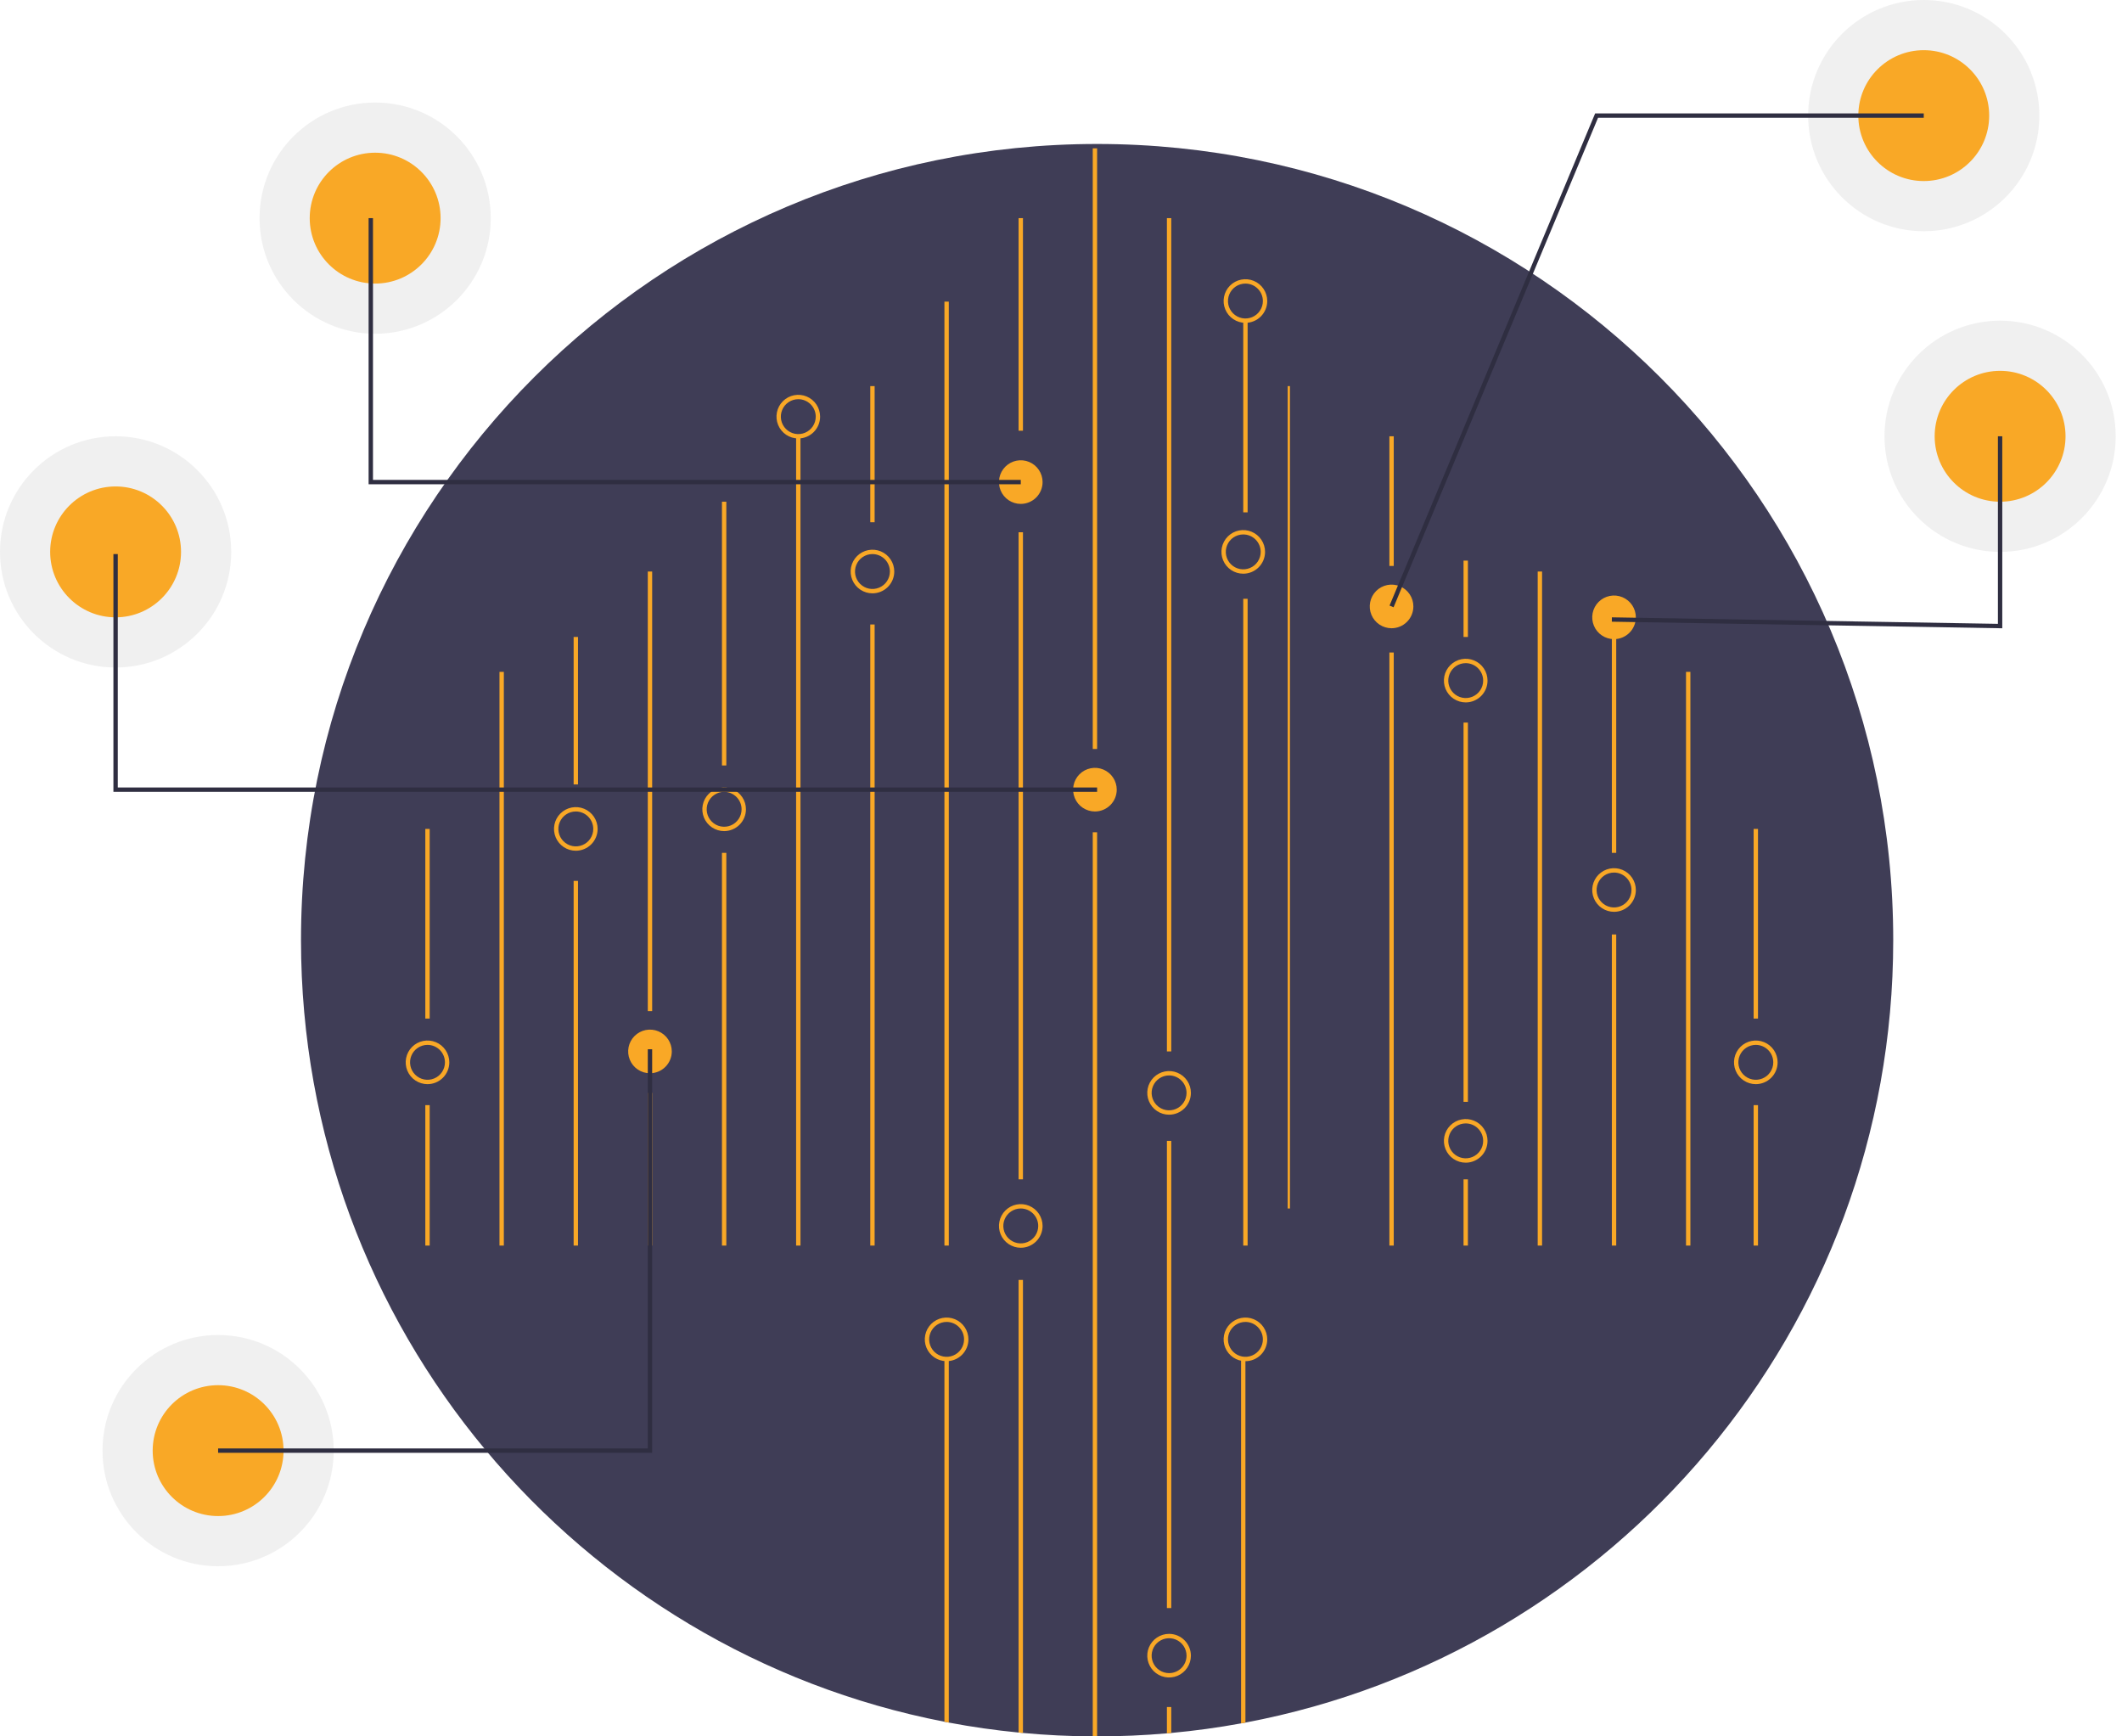 <svg width="286" height="234" viewBox="0 0 286 234" fill="none" xmlns="http://www.w3.org/2000/svg">
<g clip-path="url(#clip0)">
<path opacity="0.3" d="M269.57 74.374C278.175 74.374 285.151 67.399 285.151 58.794C285.151 50.189 278.175 43.214 269.57 43.214C260.966 43.214 253.99 50.189 253.99 58.794C253.99 67.399 260.966 74.374 269.57 74.374Z" fill="#CCCCCC"/>
<path d="M269.57 67.613C274.441 67.613 278.389 63.665 278.389 58.794C278.389 53.923 274.441 49.975 269.57 49.975C264.7 49.975 260.751 53.923 260.751 58.794C260.751 63.665 264.7 67.613 269.57 67.613Z" fill="#F9A826"/>
<path opacity="0.3" d="M259.281 31.161C267.886 31.161 274.862 24.185 274.862 15.58C274.862 6.976 267.886 0 259.281 0C250.677 0 243.701 6.976 243.701 15.58C243.701 24.185 250.677 31.161 259.281 31.161Z" fill="#CCCCCC"/>
<path d="M259.281 24.399C264.152 24.399 268.1 20.451 268.1 15.58C268.1 10.71 264.152 6.761 259.281 6.761C254.411 6.761 250.462 10.71 250.462 15.58C250.462 20.451 254.411 24.399 259.281 24.399Z" fill="#F9A826"/>
<path opacity="0.3" d="M15.58 89.955C24.185 89.955 31.161 82.979 31.161 74.374C31.161 65.769 24.185 58.794 15.58 58.794C6.976 58.794 0 65.769 0 74.374C0 82.979 6.976 89.955 15.58 89.955Z" fill="#CCCCCC"/>
<path d="M15.58 83.194C20.451 83.194 24.399 79.245 24.399 74.374C24.399 69.504 20.451 65.555 15.58 65.555C10.71 65.555 6.761 69.504 6.761 74.374C6.761 79.245 10.71 83.194 15.58 83.194Z" fill="#F9A826"/>
<path opacity="0.3" d="M29.397 211.07C38.002 211.07 44.977 204.095 44.977 195.49C44.977 186.885 38.002 179.91 29.397 179.91C20.792 179.91 13.817 186.885 13.817 195.49C13.817 204.095 20.792 211.07 29.397 211.07Z" fill="#CCCCCC"/>
<path d="M29.397 204.309C34.268 204.309 38.216 200.361 38.216 195.49C38.216 190.619 34.268 186.671 29.397 186.671C24.526 186.671 20.578 190.619 20.578 195.49C20.578 200.361 24.526 204.309 29.397 204.309Z" fill="#F9A826"/>
<path opacity="0.3" d="M50.563 44.977C59.168 44.977 66.143 38.002 66.143 29.397C66.143 20.792 59.168 13.816 50.563 13.816C41.958 13.816 34.982 20.792 34.982 29.397C34.982 38.002 41.958 44.977 50.563 44.977Z" fill="#CCCCCC"/>
<path d="M50.563 38.216C55.434 38.216 59.382 34.268 59.382 29.397C59.382 24.526 55.434 20.578 50.563 20.578C45.692 20.578 41.744 24.526 41.744 29.397C41.744 34.268 45.692 38.216 50.563 38.216Z" fill="#F9A826"/>
<path d="M255.166 126.701C255.166 179.128 217.564 222.773 167.857 232.139C167.663 232.177 167.466 232.213 167.269 232.248C164.179 232.815 161.044 233.245 157.862 233.538C157.665 233.559 157.471 233.577 157.274 233.591C154.175 233.862 151.04 233.998 147.867 234C147.67 234 147.476 234 147.279 233.997C144.11 233.982 140.974 233.829 137.872 233.538C137.675 233.524 137.481 233.503 137.284 233.483C134.106 233.174 130.97 232.726 127.877 232.139C127.68 232.104 127.483 232.066 127.289 232.027C77.873 222.429 40.568 178.922 40.568 126.701C40.568 67.442 88.608 19.402 147.867 19.402C207.125 19.402 255.166 67.442 255.166 126.701Z" fill="#3F3D56"/>
<path d="M168.151 80.695H167.563V167.857H168.151V80.695Z" fill="#F9A826"/>
<path d="M168.151 43.332H167.563V69.046H168.151V43.332Z" fill="#F9A826"/>
<path d="M127.877 40.649H127.289V167.857H127.877V40.649Z" fill="#F9A826"/>
<path d="M137.872 29.397H137.284V58.046H137.872V29.397Z" fill="#F9A826"/>
<path d="M137.872 71.729H137.284V158.931H137.872V71.729Z" fill="#F9A826"/>
<path d="M137.872 172.487V233.538C137.675 233.524 137.481 233.503 137.284 233.483V172.487H137.872Z" fill="#F9A826"/>
<path d="M147.867 19.99H147.279V100.934H147.867V19.99Z" fill="#F9A826"/>
<path d="M147.867 112.155V234C147.67 234 147.476 234 147.279 233.997V112.155H147.867Z" fill="#F9A826"/>
<path d="M157.862 29.397H157.274V141.693H157.862V29.397Z" fill="#F9A826"/>
<path d="M157.862 153.746H157.274V216.707H157.862V153.746Z" fill="#F9A826"/>
<path d="M157.862 230.04V233.539C157.665 233.559 157.471 233.577 157.274 233.591V230.04H157.862Z" fill="#F9A826"/>
<path d="M167.857 183.143V232.139C167.663 232.177 167.466 232.213 167.269 232.248V183.143H167.857Z" fill="#F9A826"/>
<path d="M127.877 183.143V232.139C127.68 232.104 127.483 232.066 127.289 232.027V183.143H127.877Z" fill="#F9A826"/>
<path d="M117.882 52.033H117.294V70.379H117.882V52.033Z" fill="#F9A826"/>
<path d="M117.882 84.156H117.294V167.857H117.882V84.156Z" fill="#F9A826"/>
<path d="M107.887 58.794H107.299V167.857H107.887V58.794Z" fill="#F9A826"/>
<path d="M97.892 67.613H97.304V103.156H97.892V67.613Z" fill="#F9A826"/>
<path d="M97.892 114.933H97.304V167.857H97.892V114.933Z" fill="#F9A826"/>
<path d="M87.897 77.02H87.309V136.266H87.897V77.02Z" fill="#F9A826"/>
<path d="M87.897 147.279H87.309V167.857H87.897V147.279Z" fill="#F9A826"/>
<path d="M77.902 85.839H77.314V105.711H77.902V85.839Z" fill="#F9A826"/>
<path d="M77.902 118.711H77.314V167.857H77.902V118.711Z" fill="#F9A826"/>
<path d="M67.907 90.543H67.319V167.857H67.907V90.543Z" fill="#F9A826"/>
<path d="M57.912 111.708H57.324V137.265H57.912V111.708Z" fill="#F9A826"/>
<path d="M57.912 148.932H57.324V167.857H57.912V148.932Z" fill="#F9A826"/>
<path d="M173.857 52.033H173.553V162.859H173.857V52.033Z" fill="#F9A826"/>
<path d="M187.847 58.794H187.259V76.268H187.847V58.794Z" fill="#F9A826"/>
<path d="M187.847 87.934H187.259V167.857H187.847V87.934Z" fill="#F9A826"/>
<path d="M197.842 75.55H197.254V85.839H197.842V75.55Z" fill="#F9A826"/>
<path d="M197.842 97.378H197.254V148.487H197.842V97.378Z" fill="#F9A826"/>
<path d="M197.842 158.931H197.254V167.857H197.842V158.931Z" fill="#F9A826"/>
<path d="M207.837 77.02H207.249V167.857H207.837V77.02Z" fill="#F9A826"/>
<path d="M217.832 85.839H217.244V114.933H217.832V85.839Z" fill="#F9A826"/>
<path d="M217.832 125.932H217.244V167.857H217.832V125.932Z" fill="#F9A826"/>
<path d="M227.827 90.543H227.239V167.857H227.827V90.543Z" fill="#F9A826"/>
<path d="M127.583 183.437C127.001 183.437 126.433 183.265 125.95 182.942C125.466 182.619 125.089 182.16 124.867 181.622C124.644 181.085 124.586 180.494 124.7 179.924C124.813 179.354 125.093 178.83 125.504 178.419C125.915 178.008 126.439 177.728 127.009 177.614C127.58 177.501 128.171 177.559 128.708 177.782C129.245 178.004 129.704 178.381 130.027 178.864C130.35 179.348 130.523 179.916 130.523 180.497C130.522 181.277 130.212 182.024 129.661 182.575C129.109 183.126 128.362 183.436 127.583 183.437ZM127.583 178.146C127.118 178.146 126.663 178.284 126.276 178.542C125.89 178.8 125.588 179.168 125.41 179.597C125.232 180.027 125.186 180.5 125.276 180.956C125.367 181.412 125.591 181.831 125.92 182.16C126.249 182.489 126.668 182.713 127.124 182.804C127.58 182.895 128.053 182.848 128.483 182.67C128.913 182.492 129.28 182.191 129.538 181.804C129.797 181.417 129.935 180.963 129.935 180.497C129.934 179.874 129.686 179.276 129.245 178.835C128.804 178.394 128.206 178.146 127.583 178.146Z" fill="#F9A826"/>
<path d="M137.578 168.151C136.996 168.151 136.428 167.978 135.945 167.655C135.461 167.332 135.084 166.873 134.862 166.336C134.639 165.799 134.581 165.208 134.695 164.638C134.808 164.067 135.088 163.544 135.499 163.132C135.91 162.721 136.434 162.441 137.004 162.328C137.575 162.214 138.166 162.273 138.703 162.495C139.24 162.718 139.699 163.094 140.022 163.578C140.345 164.061 140.518 164.63 140.518 165.211C140.517 165.99 140.207 166.738 139.656 167.289C139.104 167.84 138.357 168.15 137.578 168.151ZM137.578 162.859C137.113 162.859 136.658 162.997 136.271 163.256C135.885 163.514 135.583 163.881 135.405 164.311C135.227 164.741 135.181 165.214 135.271 165.67C135.362 166.126 135.586 166.545 135.915 166.874C136.244 167.203 136.663 167.427 137.119 167.518C137.575 167.608 138.048 167.562 138.478 167.384C138.908 167.206 139.275 166.904 139.533 166.518C139.792 166.131 139.93 165.676 139.93 165.211C139.929 164.588 139.681 163.99 139.24 163.549C138.799 163.108 138.201 162.86 137.578 162.859Z" fill="#F9A826"/>
<path d="M167.857 183.437C167.275 183.437 166.707 183.265 166.224 182.942C165.74 182.619 165.363 182.16 165.141 181.622C164.918 181.085 164.86 180.494 164.974 179.924C165.087 179.354 165.367 178.83 165.778 178.419C166.189 178.008 166.713 177.728 167.283 177.614C167.854 177.501 168.445 177.559 168.982 177.782C169.519 178.004 169.978 178.381 170.301 178.864C170.624 179.348 170.797 179.916 170.797 180.497C170.796 181.277 170.486 182.024 169.934 182.575C169.383 183.126 168.636 183.436 167.857 183.437ZM167.857 178.146C167.392 178.146 166.937 178.284 166.55 178.542C166.163 178.8 165.862 179.168 165.684 179.597C165.506 180.027 165.46 180.5 165.55 180.956C165.641 181.412 165.865 181.831 166.194 182.16C166.523 182.489 166.942 182.713 167.398 182.804C167.854 182.895 168.327 182.848 168.757 182.67C169.187 182.492 169.554 182.191 169.812 181.804C170.071 181.417 170.209 180.963 170.209 180.497C170.208 179.874 169.96 179.276 169.519 178.835C169.078 178.394 168.48 178.146 167.857 178.146Z" fill="#F9A826"/>
<path d="M157.568 220.183C156.986 220.183 156.418 220.356 155.935 220.679C155.451 221.002 155.074 221.461 154.852 221.998C154.629 222.535 154.571 223.126 154.685 223.697C154.798 224.267 155.078 224.791 155.489 225.202C155.9 225.613 156.424 225.893 156.994 226.006C157.565 226.12 158.156 226.061 158.693 225.839C159.23 225.616 159.689 225.24 160.012 224.756C160.335 224.273 160.508 223.704 160.508 223.123C160.506 222.344 160.196 221.597 159.645 221.046C159.094 220.495 158.347 220.185 157.568 220.183ZM157.568 225.475C157.103 225.475 156.648 225.337 156.261 225.078C155.875 224.82 155.573 224.453 155.395 224.023C155.217 223.593 155.171 223.12 155.261 222.664C155.352 222.208 155.576 221.789 155.905 221.46C156.234 221.131 156.653 220.907 157.109 220.816C157.565 220.726 158.038 220.772 158.468 220.95C158.898 221.128 159.265 221.43 159.523 221.816C159.782 222.203 159.92 222.658 159.92 223.123C159.919 223.747 159.671 224.344 159.23 224.785C158.789 225.226 158.191 225.474 157.568 225.475Z" fill="#F9A826"/>
<path d="M157.568 150.219C156.986 150.219 156.418 150.046 155.935 149.723C155.451 149.4 155.074 148.941 154.852 148.404C154.629 147.867 154.571 147.276 154.685 146.705C154.798 146.135 155.078 145.611 155.489 145.2C155.9 144.789 156.424 144.509 156.994 144.396C157.565 144.282 158.156 144.341 158.693 144.563C159.23 144.786 159.689 145.162 160.012 145.646C160.335 146.129 160.508 146.698 160.508 147.279C160.507 148.058 160.197 148.806 159.646 149.357C159.094 149.908 158.347 150.218 157.568 150.219ZM157.568 144.927C157.103 144.927 156.648 145.065 156.261 145.324C155.875 145.582 155.573 145.949 155.395 146.379C155.217 146.809 155.171 147.282 155.261 147.738C155.352 148.194 155.576 148.613 155.905 148.942C156.234 149.271 156.653 149.495 157.109 149.586C157.565 149.676 158.038 149.63 158.468 149.452C158.898 149.274 159.265 148.972 159.523 148.586C159.782 148.199 159.92 147.744 159.92 147.279C159.919 146.655 159.671 146.058 159.23 145.617C158.789 145.176 158.191 144.928 157.568 144.927Z" fill="#F9A826"/>
<path d="M147.573 109.357C146.991 109.357 146.423 109.184 145.94 108.861C145.456 108.538 145.079 108.079 144.857 107.542C144.634 107.005 144.576 106.414 144.69 105.844C144.803 105.273 145.083 104.75 145.494 104.338C145.905 103.927 146.429 103.647 146.999 103.534C147.57 103.42 148.161 103.479 148.698 103.701C149.235 103.924 149.694 104.3 150.017 104.784C150.34 105.267 150.513 105.836 150.513 106.417C150.512 107.197 150.202 107.944 149.651 108.495C149.099 109.046 148.352 109.356 147.573 109.357Z" fill="#F9A826"/>
<path d="M167.563 77.314C166.981 77.314 166.413 77.142 165.93 76.819C165.446 76.496 165.069 76.037 164.847 75.499C164.624 74.962 164.566 74.371 164.68 73.801C164.793 73.231 165.073 72.707 165.484 72.296C165.895 71.885 166.419 71.605 166.989 71.491C167.56 71.378 168.151 71.436 168.688 71.659C169.225 71.881 169.684 72.258 170.007 72.741C170.33 73.225 170.503 73.793 170.503 74.374C170.502 75.154 170.192 75.901 169.64 76.452C169.089 77.003 168.342 77.313 167.563 77.314ZM167.563 72.023C167.098 72.023 166.643 72.161 166.256 72.419C165.869 72.677 165.568 73.045 165.39 73.474C165.212 73.904 165.166 74.377 165.256 74.833C165.347 75.289 165.571 75.709 165.9 76.037C166.229 76.366 166.648 76.59 167.104 76.681C167.56 76.772 168.033 76.725 168.463 76.547C168.893 76.369 169.26 76.068 169.518 75.681C169.777 75.294 169.915 74.84 169.915 74.374C169.914 73.751 169.666 73.153 169.225 72.712C168.784 72.271 168.186 72.023 167.563 72.023Z" fill="#F9A826"/>
<path d="M97.598 112.003C97.017 112.003 96.448 111.83 95.965 111.507C95.481 111.184 95.105 110.725 94.882 110.188C94.66 109.651 94.601 109.06 94.715 108.489C94.828 107.919 95.108 107.395 95.519 106.984C95.93 106.573 96.454 106.293 97.025 106.18C97.595 106.066 98.186 106.124 98.723 106.347C99.26 106.569 99.719 106.946 100.042 107.43C100.365 107.913 100.538 108.481 100.538 109.063C100.537 109.842 100.227 110.589 99.676 111.141C99.125 111.692 98.377 112.002 97.598 112.003ZM97.598 106.711C97.133 106.711 96.678 106.849 96.291 107.107C95.905 107.366 95.603 107.733 95.425 108.163C95.247 108.593 95.201 109.065 95.291 109.522C95.382 109.978 95.606 110.397 95.935 110.726C96.264 111.055 96.683 111.279 97.139 111.369C97.595 111.46 98.068 111.414 98.498 111.236C98.928 111.058 99.295 110.756 99.553 110.369C99.812 109.983 99.95 109.528 99.95 109.063C99.949 108.439 99.701 107.842 99.26 107.401C98.819 106.96 98.222 106.712 97.598 106.711Z" fill="#F9A826"/>
<path d="M77.608 114.648C77.027 114.648 76.458 114.476 75.975 114.153C75.491 113.83 75.115 113.371 74.892 112.833C74.67 112.296 74.611 111.705 74.725 111.135C74.838 110.565 75.118 110.041 75.529 109.63C75.941 109.219 76.464 108.939 77.035 108.825C77.605 108.712 78.196 108.77 78.733 108.993C79.27 109.215 79.729 109.592 80.052 110.075C80.375 110.559 80.548 111.127 80.548 111.709C80.547 112.488 80.237 113.235 79.686 113.786C79.135 114.337 78.387 114.647 77.608 114.648ZM77.608 109.357C77.143 109.357 76.688 109.495 76.302 109.753C75.915 110.011 75.613 110.379 75.435 110.809C75.257 111.238 75.211 111.711 75.302 112.167C75.392 112.624 75.616 113.043 75.945 113.371C76.274 113.7 76.693 113.924 77.149 114.015C77.605 114.106 78.078 114.059 78.508 113.881C78.938 113.703 79.305 113.402 79.564 113.015C79.822 112.628 79.96 112.174 79.96 111.709C79.959 111.085 79.711 110.487 79.27 110.046C78.829 109.605 78.232 109.357 77.608 109.357Z" fill="#F9A826"/>
<path d="M87.603 144.633C87.022 144.633 86.453 144.461 85.97 144.138C85.486 143.815 85.11 143.356 84.887 142.818C84.665 142.281 84.606 141.69 84.72 141.12C84.833 140.55 85.113 140.026 85.524 139.615C85.936 139.204 86.459 138.924 87.029 138.81C87.6 138.697 88.191 138.755 88.728 138.978C89.265 139.2 89.724 139.577 90.047 140.06C90.37 140.544 90.543 141.112 90.543 141.693C90.542 142.473 90.232 143.22 89.681 143.771C89.13 144.322 88.382 144.632 87.603 144.633Z" fill="#F9A826"/>
<path d="M167.857 43.508C167.275 43.508 166.707 43.335 166.224 43.012C165.74 42.689 165.363 42.23 165.141 41.693C164.918 41.156 164.86 40.565 164.974 39.994C165.087 39.424 165.367 38.9 165.778 38.489C166.189 38.078 166.713 37.798 167.283 37.685C167.854 37.571 168.445 37.629 168.982 37.852C169.519 38.074 169.978 38.451 170.301 38.935C170.624 39.418 170.797 39.986 170.797 40.568C170.796 41.347 170.486 42.094 169.934 42.646C169.383 43.197 168.636 43.507 167.857 43.508ZM167.857 38.216C167.392 38.216 166.937 38.354 166.55 38.612C166.163 38.871 165.862 39.238 165.684 39.668C165.506 40.098 165.46 40.571 165.55 41.027C165.641 41.483 165.865 41.902 166.194 42.231C166.523 42.56 166.942 42.784 167.398 42.874C167.854 42.965 168.327 42.919 168.757 42.741C169.187 42.563 169.554 42.261 169.812 41.874C170.071 41.488 170.209 41.033 170.209 40.568C170.208 39.944 169.96 39.347 169.519 38.906C169.078 38.465 168.48 38.217 167.857 38.216Z" fill="#F9A826"/>
<path d="M117.588 79.96C117.007 79.96 116.438 79.787 115.955 79.464C115.471 79.141 115.095 78.682 114.872 78.145C114.65 77.608 114.591 77.017 114.705 76.447C114.818 75.876 115.098 75.353 115.509 74.942C115.92 74.53 116.444 74.25 117.014 74.137C117.585 74.023 118.176 74.082 118.713 74.304C119.25 74.527 119.709 74.903 120.032 75.387C120.355 75.87 120.528 76.439 120.528 77.02C120.527 77.799 120.217 78.547 119.666 79.098C119.115 79.649 118.367 79.959 117.588 79.96ZM117.588 74.668C117.123 74.668 116.668 74.806 116.281 75.065C115.895 75.323 115.593 75.69 115.415 76.12C115.237 76.55 115.191 77.023 115.281 77.479C115.372 77.935 115.596 78.354 115.925 78.683C116.254 79.012 116.673 79.236 117.129 79.327C117.585 79.417 118.058 79.371 118.488 79.193C118.918 79.015 119.285 78.713 119.543 78.327C119.802 77.94 119.94 77.485 119.94 77.02C119.939 76.397 119.691 75.799 119.25 75.358C118.809 74.917 118.211 74.669 117.588 74.668Z" fill="#F9A826"/>
<path d="M107.593 59.088C107.012 59.088 106.443 58.916 105.96 58.593C105.476 58.269 105.1 57.81 104.877 57.273C104.655 56.736 104.596 56.145 104.71 55.575C104.823 55.004 105.103 54.481 105.514 54.069C105.925 53.658 106.449 53.378 107.019 53.265C107.59 53.152 108.181 53.21 108.718 53.432C109.255 53.655 109.714 54.032 110.037 54.515C110.36 54.998 110.533 55.567 110.533 56.148C110.532 56.928 110.222 57.675 109.671 58.226C109.12 58.777 108.372 59.087 107.593 59.088ZM107.593 53.796C107.128 53.796 106.673 53.934 106.286 54.193C105.9 54.451 105.598 54.819 105.42 55.248C105.242 55.678 105.196 56.151 105.286 56.607C105.377 57.063 105.601 57.482 105.93 57.811C106.259 58.14 106.678 58.364 107.134 58.455C107.59 58.545 108.063 58.499 108.493 58.321C108.923 58.143 109.29 57.842 109.548 57.455C109.807 57.068 109.945 56.613 109.945 56.148C109.944 55.525 109.696 54.927 109.255 54.486C108.814 54.045 108.216 53.797 107.593 53.796Z" fill="#F9A826"/>
<path d="M57.618 146.103C57.037 146.103 56.468 145.931 55.985 145.608C55.502 145.285 55.125 144.825 54.902 144.288C54.68 143.751 54.621 143.16 54.735 142.59C54.848 142.02 55.128 141.496 55.539 141.085C55.951 140.674 56.474 140.394 57.045 140.28C57.615 140.167 58.206 140.225 58.743 140.447C59.28 140.67 59.739 141.047 60.062 141.53C60.385 142.014 60.558 142.582 60.558 143.163C60.557 143.943 60.247 144.69 59.696 145.241C59.145 145.792 58.398 146.102 57.618 146.103ZM57.618 140.812C57.153 140.812 56.698 140.95 56.312 141.208C55.925 141.466 55.623 141.834 55.445 142.263C55.267 142.693 55.221 143.166 55.312 143.622C55.402 144.078 55.626 144.497 55.955 144.826C56.284 145.155 56.703 145.379 57.159 145.47C57.615 145.561 58.088 145.514 58.518 145.336C58.948 145.158 59.315 144.857 59.574 144.47C59.832 144.083 59.97 143.628 59.97 143.163C59.969 142.54 59.721 141.942 59.28 141.501C58.839 141.06 58.242 140.812 57.618 140.812Z" fill="#F9A826"/>
<path d="M236.94 111.708H236.352V137.265H236.94V111.708Z" fill="#F9A826"/>
<path d="M236.94 148.932H236.352V167.857H236.94V148.932Z" fill="#F9A826"/>
<path d="M236.646 146.103C236.064 146.103 235.496 145.931 235.013 145.608C234.529 145.285 234.152 144.825 233.93 144.288C233.707 143.751 233.649 143.16 233.763 142.59C233.876 142.02 234.156 141.496 234.567 141.085C234.978 140.674 235.502 140.394 236.072 140.28C236.642 140.167 237.234 140.225 237.771 140.447C238.308 140.67 238.767 141.047 239.09 141.53C239.413 142.014 239.585 142.582 239.585 143.163C239.585 143.943 239.275 144.69 238.723 145.241C238.172 145.792 237.425 146.102 236.646 146.103ZM236.646 140.812C236.181 140.812 235.726 140.95 235.339 141.208C234.952 141.466 234.651 141.834 234.473 142.263C234.295 142.693 234.248 143.166 234.339 143.622C234.43 144.078 234.654 144.497 234.983 144.826C235.312 145.155 235.731 145.379 236.187 145.47C236.643 145.561 237.116 145.514 237.546 145.336C237.975 145.158 238.343 144.857 238.601 144.47C238.86 144.083 238.998 143.628 238.998 143.163C238.997 142.54 238.749 141.942 238.308 141.501C237.867 141.06 237.269 140.812 236.646 140.812Z" fill="#F9A826"/>
<path d="M217.538 122.879C216.956 122.879 216.388 122.707 215.905 122.384C215.421 122.061 215.044 121.602 214.822 121.065C214.599 120.528 214.541 119.936 214.655 119.366C214.768 118.796 215.048 118.272 215.459 117.861C215.87 117.45 216.394 117.17 216.964 117.056C217.534 116.943 218.126 117.001 218.663 117.224C219.2 117.446 219.659 117.823 219.982 118.306C220.305 118.79 220.477 119.358 220.477 119.94C220.477 120.719 220.167 121.466 219.615 122.017C219.064 122.569 218.317 122.879 217.538 122.879ZM217.538 117.588C217.073 117.588 216.618 117.726 216.231 117.984C215.844 118.243 215.543 118.61 215.365 119.04C215.187 119.469 215.14 119.942 215.231 120.399C215.322 120.855 215.546 121.274 215.875 121.603C216.204 121.932 216.623 122.156 217.079 122.246C217.535 122.337 218.008 122.29 218.438 122.112C218.867 121.934 219.235 121.633 219.493 121.246C219.752 120.86 219.889 120.405 219.889 119.94C219.889 119.316 219.641 118.718 219.2 118.278C218.759 117.837 218.161 117.589 217.538 117.588Z" fill="#F9A826"/>
<path d="M197.548 156.686C196.966 156.686 196.398 156.514 195.915 156.19C195.431 155.867 195.054 155.408 194.832 154.871C194.609 154.334 194.551 153.743 194.665 153.173C194.778 152.602 195.058 152.079 195.469 151.668C195.88 151.256 196.404 150.976 196.974 150.863C197.544 150.75 198.136 150.808 198.673 151.03C199.21 151.253 199.669 151.63 199.992 152.113C200.315 152.596 200.487 153.165 200.487 153.746C200.487 154.526 200.176 155.273 199.625 155.824C199.074 156.375 198.327 156.685 197.548 156.686ZM197.548 151.394C197.083 151.394 196.628 151.532 196.241 151.791C195.854 152.049 195.553 152.417 195.375 152.846C195.197 153.276 195.15 153.749 195.241 154.205C195.332 154.661 195.556 155.08 195.885 155.409C196.214 155.738 196.633 155.962 197.089 156.053C197.545 156.144 198.018 156.097 198.448 155.919C198.877 155.741 199.245 155.44 199.503 155.053C199.762 154.666 199.899 154.211 199.899 153.746C199.899 153.123 199.651 152.525 199.21 152.084C198.769 151.643 198.171 151.395 197.548 151.394Z" fill="#F9A826"/>
<path d="M137.578 67.907C136.996 67.907 136.428 67.735 135.945 67.412C135.461 67.088 135.084 66.629 134.862 66.092C134.639 65.555 134.581 64.964 134.695 64.394C134.808 63.824 135.088 63.3 135.499 62.889C135.91 62.477 136.434 62.197 137.004 62.084C137.575 61.971 138.166 62.029 138.703 62.251C139.24 62.474 139.699 62.851 140.022 63.334C140.345 63.818 140.518 64.386 140.518 64.967C140.517 65.747 140.207 66.494 139.656 67.045C139.104 67.596 138.357 67.906 137.578 67.907Z" fill="#F9A826"/>
<path d="M197.548 94.658C196.966 94.658 196.398 94.486 195.915 94.163C195.431 93.84 195.054 93.381 194.832 92.844C194.609 92.306 194.551 91.715 194.665 91.145C194.778 90.575 195.058 90.051 195.469 89.64C195.88 89.229 196.404 88.949 196.974 88.835C197.544 88.722 198.136 88.78 198.673 89.003C199.21 89.225 199.669 89.602 199.992 90.085C200.315 90.569 200.487 91.137 200.487 91.719C200.487 92.498 200.177 93.245 199.625 93.796C199.074 94.347 198.327 94.657 197.548 94.658ZM197.548 89.367C197.083 89.367 196.628 89.505 196.241 89.763C195.854 90.022 195.553 90.389 195.375 90.819C195.197 91.248 195.15 91.721 195.241 92.177C195.332 92.634 195.556 93.053 195.885 93.382C196.214 93.71 196.633 93.934 197.089 94.025C197.545 94.116 198.018 94.069 198.448 93.891C198.877 93.713 199.245 93.412 199.503 93.025C199.762 92.638 199.899 92.184 199.899 91.719C199.899 91.095 199.651 90.497 199.21 90.056C198.769 89.616 198.171 89.368 197.548 89.367Z" fill="#F9A826"/>
<path d="M217.538 86.133C216.956 86.133 216.388 85.961 215.905 85.638C215.421 85.315 215.044 84.856 214.822 84.318C214.599 83.781 214.541 83.19 214.655 82.62C214.768 82.05 215.048 81.526 215.459 81.115C215.87 80.704 216.394 80.424 216.964 80.31C217.534 80.197 218.126 80.255 218.663 80.478C219.2 80.7 219.659 81.077 219.982 81.56C220.305 82.044 220.477 82.612 220.477 83.194C220.477 83.973 220.167 84.72 219.615 85.271C219.064 85.822 218.317 86.132 217.538 86.133Z" fill="#F9A826"/>
<path d="M187.553 84.663C186.971 84.663 186.403 84.491 185.92 84.168C185.436 83.845 185.059 83.386 184.837 82.849C184.614 82.311 184.556 81.72 184.67 81.15C184.783 80.58 185.063 80.056 185.474 79.645C185.885 79.234 186.409 78.954 186.979 78.84C187.549 78.727 188.141 78.785 188.678 79.008C189.215 79.23 189.674 79.607 189.997 80.09C190.32 80.574 190.492 81.142 190.492 81.724C190.492 82.503 190.182 83.25 189.63 83.801C189.079 84.352 188.332 84.662 187.553 84.663Z" fill="#F9A826"/>
<path d="M269.864 84.668L217.239 83.781L217.249 83.193L269.276 84.07V58.794H269.864V84.668Z" fill="#2F2E41"/>
<path d="M187.824 81.837L187.281 81.61L214.99 15.286H259.281V15.874H215.382L187.824 81.837Z" fill="#2F2E41"/>
<path d="M147.867 106.711H15.286V74.668H15.874V106.123H147.867V106.711Z" fill="#2F2E41"/>
<path d="M137.578 65.261H49.681V29.397H50.269V64.673H137.578V65.261Z" fill="#2F2E41"/>
<path d="M87.897 195.784H29.397V195.196H87.309V141.4H87.897V195.784Z" fill="#2F2E41"/>
</g>
<defs>
<clipPath id="clip0">
<rect width="285.151" height="234" fill="white"/>
</clipPath>
</defs>
</svg>

